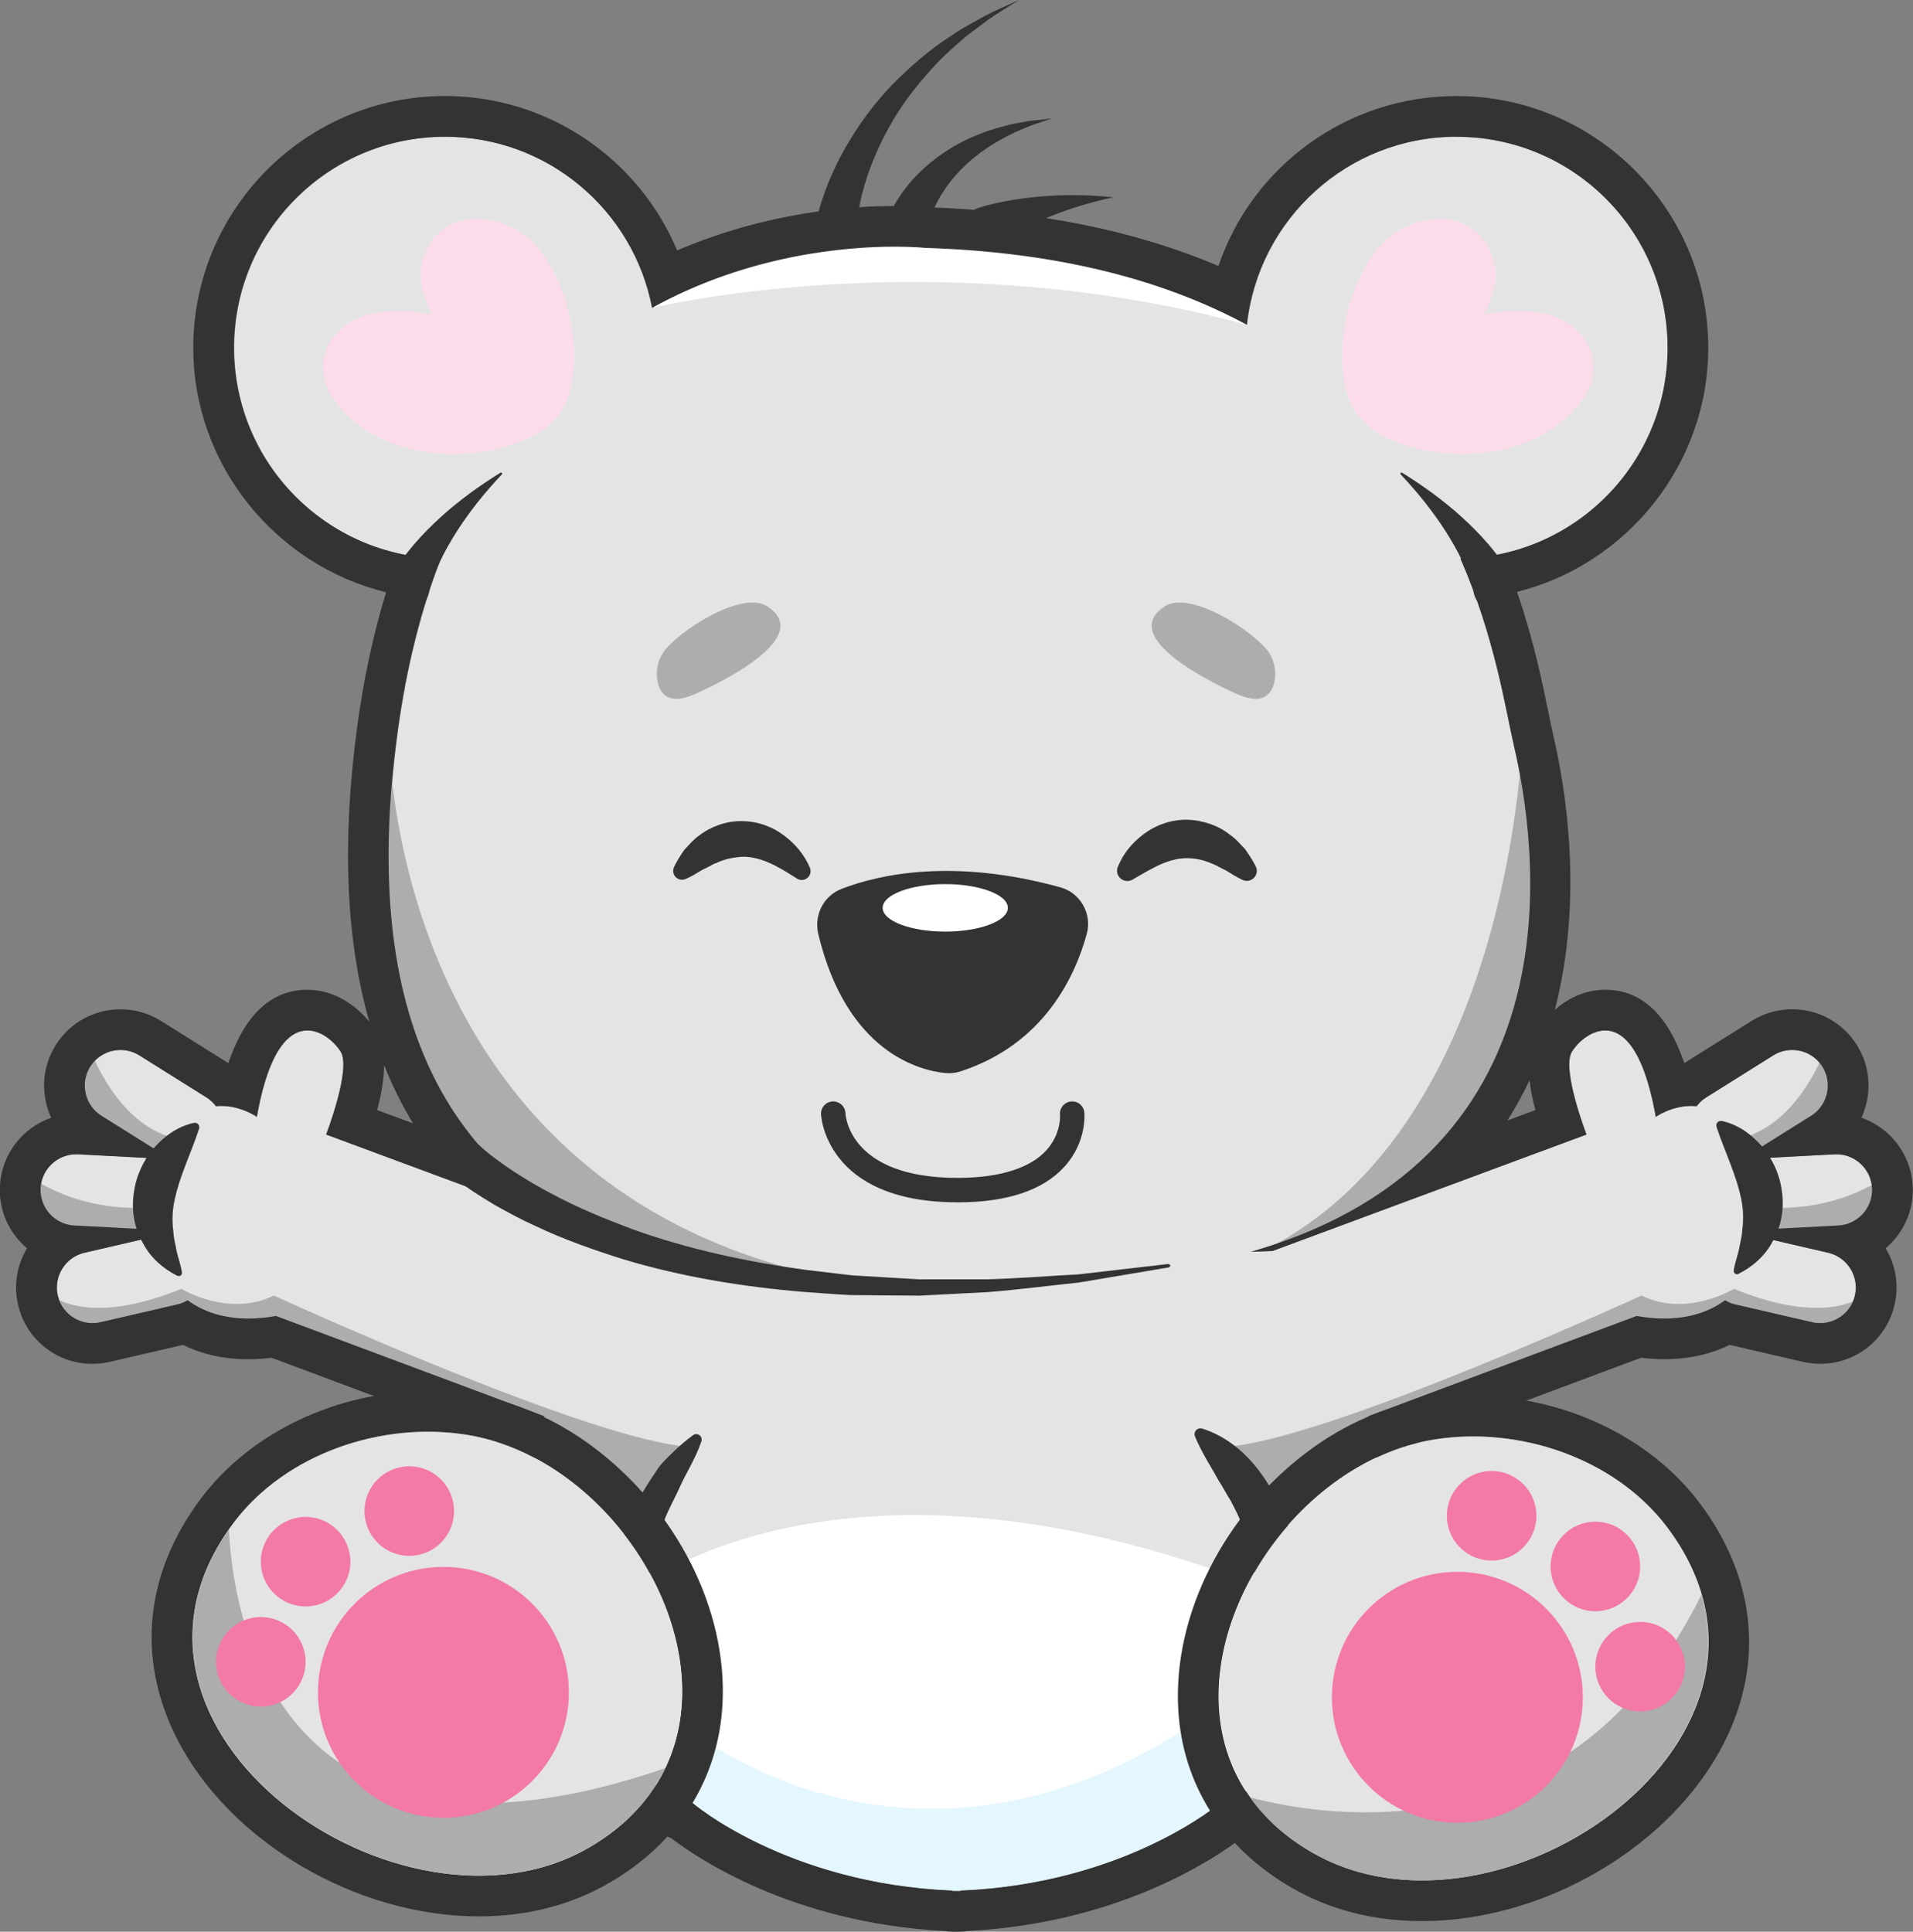 <?xml version="1.0" encoding="UTF-8"?>
<svg width="58.091mm" height="58.663mm" version="1.1" viewBox="0 0 58.091 58.663" xmlns="http://www.w3.org/2000/svg">
<rect x="0" y="0" width="58.091" height="58.663" fill="#808080" stroke="none"/>
<g transform="translate(-80.755 -49.476)">
<path d="m131.4 60.037c0-3.539-2.869-6.407-6.407-6.407-3.304 0-6.021 2.5-6.368 5.711-2.418-1.305-5.589-2.205-9.786-2.335 0 0-4.158-0.448-8.274 1.822-0.566-2.959-3.165-5.197-6.29-5.197-3.539 0-6.407 2.869-6.407 6.407 0 3.496 2.801 6.333 6.28 6.402-0.586 1.509-1.041 3.256-1.314 5.279-2.187 16.204 9.245 18.192 22.865 16.403 13.619-1.789 11.73-13.023 11.034-16.005-0.251-1.076-0.571-3.278-1.623-5.676 3.485-0.063 6.291-2.902 6.291-6.402" fill="#e4e4e4"/>
<path d="m109.68 106.9v-0.013c-5.043-0.206-7.912-2.674-7.912-2.674-7.03-2.686-4.478-11.732-4.478-11.732l-8.149-3.045c-1.169 0.206-2.054-0.015-2.685-0.477-0.091 0.053-0.188 0.097-0.295 0.122l-2.351 0.544c-0.58 0.134-1.163-0.23-1.298-0.809-0.134-0.579 0.23-1.163 0.809-1.298l1.981-0.459c-0.018-0.084-0.032-0.168-0.044-0.253l-2.244-0.118c-0.594-0.031-1.054-0.543-1.023-1.137 0.031-0.594 0.543-1.054 1.137-1.023l2.4 0.127c0.027-0.064 0.056-0.127 0.087-0.188l-1.774-1.111c-0.504-0.316-0.658-0.986-0.343-1.49 0.316-0.504 0.986-0.658 1.49-0.343l2.045 1.281c0.113 0.071 0.206 0.162 0.283 0.263 0.694-0.067 1.241 0.324 1.241 0.324 0.01-0.059 0.021-0.117 0.032-0.173 0.688-3.593 2.212-2.326 2.52-1.797 0.314 0.537-0.448 2.507-0.448 2.507l9.538 3.538 9.598 0.309 9.598-0.309 9.538-3.538s-0.761-1.97-0.448-2.507c0.309-0.529 1.832-1.796 2.52 1.797 0.011 0.056 0.021 0.114 0.032 0.173 0 0 0.547-0.391 1.241-0.324 0.076-0.101 0.169-0.192 0.283-0.263l2.045-1.281c0.504-0.316 1.175-0.162 1.49 0.343 0.315 0.504 0.162 1.175-0.343 1.49l-1.773 1.111c0.03 0.061 0.06 0.124 0.087 0.188l2.4-0.127c0.594-0.031 1.105 0.429 1.136 1.023 0.032 0.594-0.429 1.106-1.022 1.137l-2.244 0.118c-0.012 0.085-0.027 0.169-0.044 0.253l1.981 0.459c0.579 0.134 0.944 0.718 0.81 1.298-0.134 0.579-0.718 0.944-1.298 0.809l-2.351-0.544c-0.108-0.025-0.204-0.07-0.295-0.122-0.631 0.462-1.516 0.684-2.685 0.477l-8.15 3.045s2.552 9.045-4.477 11.732c0 0-2.868 2.468-7.912 2.674v0.013h-0.238" fill="#e4e4e4"/>
<path d="m136.19 81.31s-0.769 2.285-2.579 2.737l0.339 0.588 2.33-0.814s0.837-1.561-0.09-2.511" fill="#adadad"/>
<path d="m138 85.201s-1.312 1.063-3.574 0.95l-0.249 0.724 3.031 0.498 0.792-2.172" fill="#adadad"/>
<path d="m137.5 88.707s-1.041 1.154-4.094-0.091c0 0-1.425 0.882-2.805 0.204 0 0-9.614 4.411-12.622 4.592l1.357 2.307s3.665-2.963 7.419-4.298c3.755-1.335 3.732-1.245 3.732-1.245s2.013 0.43 2.805-0.52c0 0 3.732 1.606 4.207-0.95" fill="#adadad"/>
<path d="m100.56 58.827s8.543-2.076 18.06 0.514c0 0-10.542-6.41-18.06-0.514" fill="#fff"/>
<path d="m83.483 81.31s0.769 2.285 2.579 2.737l-0.339 0.588-2.33-0.814s-0.837-1.561 0.09-2.511" fill="#adadad"/>
<path d="m81.673 85.201s1.312 1.063 3.574 0.95l0.249 0.724-3.031 0.498-0.792-2.172" fill="#adadad"/>
<path d="m82.171 88.707s1.04 1.154 4.094-0.091c0 0 1.425 0.882 2.805 0.204 0 0 9.614 4.411 12.622 4.592l-1.357 2.307s-3.664-2.963-7.419-4.298c-3.755-1.335-3.732-1.245-3.732-1.245s-2.013 0.43-2.805-0.52c0 0-3.732 1.606-4.207-0.95" fill="#adadad"/>
<path d="m127.02 71.315s-0.145 11.854-7.49 15.927c0 0 10.691-2.255 7.49-15.927" fill="#adadad"/>
<path d="m92.55 71.461s-0.291 15.418 15.563 17.163c0 0-13.236 0.509-15.272-8.073 0 0-1.454-5.091-0.291-9.09" fill="#adadad"/>
<path d="m133.04 83.517c0.5 0.112 0.892 0.401 1.217 0.769 0.319 0.371 0.543 0.853 0.609 1.376 0.075 0.52-0.023 1.077-0.282 1.514-0.236 0.451-0.62 0.776-1.039 0.986-0.05 0.025-0.11 0.005-0.134-0.044l-9e-3 -0.062 2e-3 -0.015c0.04-0.237 0.117-0.43 0.159-0.629 0.032-0.202 0.09-0.381 0.096-0.563 0.048-0.356 0.033-0.675-0.036-0.992-0.066-0.316-0.172-0.635-0.303-0.984-0.129-0.35-0.289-0.72-0.435-1.16l-5e-3 -0.016c-0.024-0.072 0.015-0.15 0.087-0.174l0.074-0.004" fill="#333"/>
<path d="m117.31 103.88c0.441-0.822 0.837-1.754 1.113-2.673 0.283-0.925 0.462-1.872 0.485-2.812 0.017-0.47-0.023-0.935-0.102-1.39-0.075-0.457-0.197-0.904-0.38-1.33-0.08-0.218-0.198-0.418-0.3-0.627-0.129-0.194-0.23-0.406-0.361-0.604-0.23-0.42-0.501-0.819-0.718-1.334l-4e-3 -0.01c-0.038-0.091 4e-3 -0.195 0.095-0.234 0.041-0.017 0.084-0.018 0.123-0.006 1.093 0.345 1.854 1.272 2.326 2.286 0.512 1.009 0.728 2.151 0.737 3.26-4e-3 1.113-0.203 2.205-0.548 3.232-0.166 0.516-0.38 1.012-0.614 1.497-0.238 0.49-0.484 0.945-0.814 1.418-0.195 0.28-0.581 0.349-0.861 0.153-0.26-0.181-0.338-0.526-0.191-0.799l0.015-0.028" fill="#333"/>
<path d="m101.29 104.6c-0.355-0.455-0.621-0.886-0.868-1.361-0.249-0.466-0.464-0.951-0.638-1.452-0.343-1.002-0.547-2.067-0.533-3.14-0.012-0.537 0.087-1.069 0.168-1.596 0.147-0.515 0.261-1.039 0.498-1.518 0.115-0.239 0.188-0.498 0.339-0.717 0.136-0.226 0.278-0.449 0.426-0.665 0.136-0.225 0.338-0.401 0.522-0.586 0.189-0.181 0.386-0.353 0.598-0.506 0.074-0.053 0.177-0.036 0.23 0.038 0.032 0.044 0.038 0.099 0.022 0.148l-8e-3 0.023c-0.169 0.497-0.434 0.899-0.633 1.335-0.194 0.437-0.439 0.841-0.572 1.294-0.187 0.433-0.253 0.898-0.358 1.349-0.038 0.464-0.102 0.923-0.061 1.388 0.034 0.924 0.216 1.848 0.548 2.727 0.321 0.869 0.776 1.747 1.287 2.468l0.024 0.034c0.197 0.279 0.131 0.664-0.147 0.861-0.27 0.192-0.642 0.134-0.845-0.125" fill="#333"/>
<path d="m99.813 97.922c-0.88-0.338-1.869-0.362-2.875-0.197 0.314 2.497 1.488 5.213 4.832 6.49 0 0 2.868 2.468 7.912 2.674v0.013h0.238v-0.013c5.044-0.206 7.912-2.674 7.912-2.674 2.763-1.056 4.043-3.095 4.582-5.18l-2.728-1.113c-13.489-5.48-19.872 0-19.872 0" fill="#fff"/>
<path d="m101.86 102.11-0.992 1.696c0.282 0.148 0.578 0.288 0.899 0.41 0 0 2.868 2.468 7.912 2.674v0.013h0.238v-0.013c5.044-0.206 7.912-2.674 7.912-2.674 0.068-0.026 0.132-0.055 0.199-0.083l-0.766-2.492c-8.638 5.932-15.402 0.468-15.402 0.468" fill="#e4f6fe"/>
<path d="m122.45 57.214c0.027-0.038 0.054-0.075 0.082-0.111 0.941-1.235 3.077-1.476 3.585 0.302 0.18 0.629-0.083 1.079-0.269 1.63 0.508-0.147 1.13-0.143 1.652-0.064 0.597 0.091 1.171 0.422 1.465 0.962 0.289 0.53 0.21 1.16-0.132 1.643-1.127 1.594-3.304 1.956-5.079 1.512-1.08-0.271-1.971-0.814-2.175-1.987-0.221-1.269 0.117-2.823 0.871-3.888" fill="#fcdcea"/>
<path d="m97.251 57.214c-0.027-0.038-0.054-0.075-0.082-0.111-0.941-1.235-3.077-1.476-3.585 0.302-0.18 0.629 0.083 1.079 0.269 1.63-0.508-0.147-1.13-0.143-1.652-0.064-0.597 0.091-1.171 0.422-1.465 0.962-0.288 0.53-0.209 1.16 0.133 1.643 1.127 1.594 3.304 1.956 5.079 1.512 1.079-0.271 1.971-0.814 2.175-1.987 0.221-1.269-0.116-2.823-0.871-3.888" fill="#fcdcea"/>
<path d="m106.31 76.47c1.145-0.442 3.387-0.943 6.643-0.048 0.607 0.167 0.969 0.803 0.804 1.411-0.35 1.289-1.299 3.354-3.836 4.18-0.151 0.049-0.311 0.066-0.47 0.049-0.769-0.079-2.984-0.624-3.847-4.219-0.137-0.572 0.157-1.161 0.705-1.373" fill="#333"/>
<path d="m109.83 85.988c-4.031 0-4.144-2.658-4.144-2.684-5e-3 -0.205 0.157-0.375 0.362-0.38l9e-3 -3.52e-4c0.2 0 0.365 0.159 0.371 0.359 4e-3 0.082 0.126 1.964 3.402 1.964 1.27 0 2.204-0.291 2.703-0.842 0.454-0.502 0.412-1.067 0.411-1.072-0.021-0.204 0.128-0.386 0.332-0.406 0.206-0.022 0.386 0.128 0.406 0.332 4e-3 0.036 0.081 0.892-0.6 1.644-0.652 0.721-1.747 1.087-3.253 1.087" fill="#333"/>
<path d="m114.7 75.8c0.169-0.412 0.433-0.731 0.791-0.999 0.353-0.264 0.822-0.439 1.312-0.431 0.484 0.013 0.959 0.18 1.3 0.455 0.184 0.123 0.315 0.292 0.462 0.44 0.119 0.169 0.23 0.339 0.322 0.519 0.076 0.15 0.017 0.333-0.133 0.409-0.087 0.045-0.186 0.043-0.269 0.004l-0.045-0.022c-0.166-0.08-0.308-0.174-0.449-0.261-0.15-0.065-0.284-0.156-0.421-0.206-0.274-0.123-0.526-0.169-0.77-0.171-0.242-0.002-0.494 0.06-0.766 0.173-0.265 0.113-0.558 0.286-0.839 0.45l-0.049 0.029c-0.149 0.087-0.34 0.037-0.427-0.111-0.051-0.087-0.055-0.19-0.02-0.276" fill="#333"/>
<path d="m104.92 76.134c-0.277-0.177-0.571-0.357-0.845-0.472-0.279-0.115-0.542-0.176-0.794-0.167-0.25 0.02-0.508 0.061-0.781 0.193-0.073 0.018-0.139 0.063-0.208 0.101l-0.219 0.107c-0.143 0.087-0.288 0.18-0.459 0.256l-0.038 0.017c-0.136 0.061-0.296-3.53e-4 -0.356-0.136-0.033-0.074-0.03-0.156 2e-3 -0.224 0.085-0.183 0.195-0.353 0.312-0.523 0.143-0.15 0.276-0.315 0.457-0.44 0.342-0.266 0.811-0.439 1.288-0.434 0.48-7.05e-4 0.939 0.175 1.284 0.436 0.349 0.265 0.613 0.578 0.785 0.977 0.059 0.136-4e-3 0.294-0.14 0.353-0.084 0.036-0.177 0.026-0.249-0.019l-0.037-0.024" fill="#333"/>
<path d="m126.53 83.503c0.254-0.399 0.477-0.808 0.672-1.222 0.034 0.309 0.1 0.619 0.177 0.907zm-34.322-0.316c0.155-0.58 0.209-1.024 0.21-1.366 0.25 0.626 0.543 1.216 0.879 1.77zm32.778-30.794c-3.334 0-6.198 2.128-7.232 5.161-2.524-1.076-5.49-1.675-8.843-1.784-0.129-0.012-0.474-0.038-0.983-0.038-1.383 0-3.917 0.192-6.611 1.349-1.169-2.79-3.925-4.689-7.049-4.689-4.215 0-7.644 3.429-7.644 7.644 0 3.568 2.509 6.611 5.855 7.426-0.388 1.271-0.683 2.641-0.878 4.09-0.468 3.469-0.344 6.457 0.37 8.955-0.363-0.449-1.018-0.973-1.88-0.973-1.095-3.53e-4 -1.9 0.748-2.403 2.227l-7.06e-4 -7.06e-4 -2.045-1.281c-0.368-0.231-0.793-0.352-1.228-0.352-0.806 0-1.541 0.406-1.967 1.087-0.328 0.524-0.433 1.145-0.294 1.749 0.037 0.159 0.089 0.313 0.156 0.458-0.868 0.3-1.506 1.102-1.557 2.069-0.033 0.617 0.178 1.211 0.593 1.672 0.072 0.08 0.148 0.154 0.229 0.223-0.298 0.497-0.412 1.106-0.271 1.714 0.245 1.057 1.174 1.795 2.26 1.795 0.175 0 0.351-0.02 0.522-0.06l2.227-0.516c0.588 0.29 1.252 0.436 1.984 0.436 0.229 0 0.465-0.015 0.706-0.044l6.834 2.553c-0.696 3.712-0.301 9.768 5.301 12.036 0.738 0.568 3.66 2.58 8.304 2.818 0.076 0.015 0.154 0.022 0.234 0.022h0.238c0.081 0 0.161-7e-3 0.237-0.023 4.641-0.239 7.563-2.25 8.3-2.818 5.602-2.267 5.997-8.324 5.301-12.036l6.835-2.553c0.241 0.029 0.477 0.044 0.706 0.044 0.732 0 1.397-0.146 1.985-0.436l2.227 0.516c0.171 0.04 0.347 0.06 0.522 0.06 1.086 0 2.015-0.738 2.26-1.795 0.141-0.608 0.027-1.217-0.271-1.714 0.081-0.068 0.157-0.143 0.229-0.223 0.415-0.461 0.625-1.055 0.592-1.672-0.051-0.967-0.689-1.769-1.557-2.069 0.067-0.145 0.12-0.298 0.156-0.458 0.139-0.604 0.035-1.226-0.294-1.749-0.426-0.681-1.161-1.087-1.967-1.087-0.435 0-0.859 0.122-1.227 0.352l-2.045 1.281-1e-3 7.06e-4c-0.503-1.479-1.308-2.227-2.403-2.227-0.632 0-1.153 0.282-1.529 0.61 0.882-3.388 0.323-6.752-0.041-8.309-0.045-0.194-0.093-0.428-0.147-0.694-0.192-0.936-0.457-2.231-0.959-3.689 3.323-0.832 5.806-3.861 5.806-7.414 0-4.215-3.429-7.644-7.644-7.644zm0 1.237c3.539 0 6.407 2.869 6.407 6.407 0 3.5-2.807 6.339-6.291 6.402 1.052 2.398 1.372 4.601 1.623 5.676 0.639 2.737 2.272 12.416-7.985 15.375l0.653-0.021 9.538-3.538s-0.761-1.97-0.448-2.507c0.144-0.247 0.552-0.654 1.016-0.654 0.532 0 1.137 0.533 1.504 2.451 0.011 0.056 0.021 0.114 0.032 0.173 0 0 0.464-0.331 1.079-0.331 0.053 0 0.107 0.003 0.162 0.008 0.076-0.101 0.169-0.192 0.283-0.263l2.045-1.281c0.177-0.111 0.375-0.164 0.571-0.164 0.361 0 0.715 0.18 0.919 0.507 0.315 0.504 0.162 1.175-0.343 1.49l-1.773 1.111c0.03 0.061 0.06 0.124 0.087 0.188l2.4-0.127 0.057-0.001c0.569 0 1.049 0.449 1.079 1.024 0.032 0.594-0.429 1.106-1.022 1.137l-2.244 0.118c-0.012 0.085-0.027 0.169-0.044 0.253l1.981 0.459c0.579 0.134 0.944 0.718 0.81 1.298-0.115 0.498-0.563 0.837-1.055 0.837-0.08 0-0.162-0.009-0.243-0.028l-2.351-0.544c-0.108-0.025-0.204-0.07-0.295-0.122-0.47 0.344-1.081 0.555-1.845 0.555-0.262 0-0.542-0.025-0.84-0.078l-8.15 3.045s2.552 9.045-4.477 11.732c0 0-2.868 2.468-7.912 2.674v0.013h-0.238v-0.013c-5.043-0.206-7.912-2.674-7.912-2.674-7.03-2.686-4.478-11.732-4.478-11.732l-8.149-3.045c-0.299 0.053-0.579 0.078-0.841 0.078-0.763 0-1.374-0.211-1.844-0.555-0.091 0.053-0.188 0.097-0.295 0.122l-2.351 0.544c-0.081 0.019-0.163 0.028-0.243 0.028-0.491 0-0.939-0.339-1.055-0.837-0.134-0.579 0.23-1.163 0.809-1.298l1.981-0.459c-0.018-0.084-0.032-0.168-0.044-0.253l-2.244-0.118c-0.594-0.031-1.054-0.543-1.023-1.137 0.03-0.575 0.51-1.024 1.079-1.024l0.058 0.001 2.4 0.127c0.027-0.064 0.056-0.127 0.087-0.188l-1.774-1.111c-0.504-0.316-0.658-0.986-0.343-1.49 0.205-0.327 0.558-0.507 0.919-0.507 0.196 0 0.394 0.053 0.571 0.164l2.045 1.281c0.113 0.071 0.206 0.162 0.283 0.263 0.055-0.005 0.109-0.008 0.162-0.008 0.616 0 1.079 0.331 1.079 0.331 0.01-0.059 0.021-0.117 0.032-0.173 0.367-1.918 0.973-2.451 1.504-2.451 0.464 0 0.872 0.407 1.016 0.654 0.314 0.537-0.448 2.507-0.448 2.507l8.848 3.281c-5.027-2.082-7.87-6.684-6.681-15.496 0.273-2.023 0.728-3.771 1.314-5.279-3.479-0.069-6.28-2.905-6.28-6.402 0-3.539 2.869-6.407 6.407-6.407 3.125 0 5.724 2.238 6.29 5.197 2.951-1.628 5.923-1.858 7.37-1.858 0.571 0 0.904 0.036 0.904 0.036 4.197 0.13 7.368 1.03 9.786 2.335 0.347-3.211 3.065-5.711 6.368-5.711" fill="#333"/>
<path d="m125.48 91.862c-0.466 0-0.93 0.037-1.378 0.109-1.246 0.201-2.49 0.739-3.597 1.558-2.572 1.902-4.131 4.985-3.971 7.854 0.127 2.281 1.347 4.204 3.434 5.415 1.167 0.676 2.5 1.019 3.962 1.019 3.75 0 7.617-2.291 9.195-5.448 1.207-2.414 0.939-4.987-0.755-7.244-1.51-2.013-4.15-3.263-6.891-3.263zm0 1.237c2.24-3.53e-4 4.556 0.974 5.901 2.768 3.885 5.178-2.061 10.713-7.451 10.713-1.177 0-2.326-0.264-3.342-0.852-4.622-2.68-2.984-8.516 0.652-11.204 0.915-0.677 1.957-1.154 3.058-1.332 0.388-0.062 0.784-0.093 1.182-0.093" fill="#333"/>
<path d="m121.25 94.524c0.915-0.677 1.957-1.154 3.058-1.332 2.569-0.414 5.498 0.563 7.083 2.675 4.734 6.309-5.126 13.147-10.793 9.861-4.622-2.68-2.984-8.516 0.652-11.204" fill="#e4e4e4"/>
<path d="m120.59 105.73c5.057 2.932 13.442-2.196 11.829-7.817-3.981 8.019-11.459 6.743-13.705 6.146 0.449 0.631 1.064 1.2 1.875 1.671" fill="#adadad"/>
<path d="m128.82 101.02c0 2.104-1.706 3.81-3.81 3.81-2.104 0-3.81-1.706-3.81-3.81 0-2.104 1.706-3.81 3.81-3.81 2.104 0 3.81 1.706 3.81 3.81" fill="#f379a7"/>
<path d="m127.41 95.508c0 0.751-0.609 1.36-1.36 1.36-0.751 0-1.359-0.609-1.359-1.36 0-0.751 0.608-1.36 1.359-1.36 0.751 0 1.36 0.609 1.36 1.36" fill="#f379a7"/>
<path d="m130.56 97.047c0 0.751-0.609 1.36-1.36 1.36-0.751 0-1.359-0.609-1.359-1.36 0-0.751 0.609-1.36 1.359-1.36 0.751 0 1.36 0.609 1.36 1.36" fill="#f379a7"/>
<path d="m131.92 100.09c0 0.751-0.609 1.36-1.36 1.36-0.751 0-1.36-0.609-1.36-1.36 0-0.751 0.609-1.359 1.36-1.359 0.751 0 1.36 0.609 1.36 1.359" fill="#f379a7"/>
<path d="m93.749 91.719c-2.74 0-5.381 1.25-6.891 3.263-1.694 2.257-1.962 4.83-0.755 7.244 1.578 3.157 5.445 5.448 9.195 5.448 1.463 0 2.796-0.343 3.962-1.02 2.088-1.21 3.307-3.133 3.434-5.414 0.16-2.869-1.399-5.952-3.971-7.854-1.107-0.818-2.351-1.357-3.596-1.558-0.449-0.072-0.913-0.109-1.379-0.109zm0 1.237c0.398 0 0.794 0.031 1.182 0.093 1.1 0.177 2.142 0.655 3.058 1.331 3.636 2.688 5.274 8.524 0.652 11.204-1.016 0.589-2.165 0.853-3.342 0.853-5.389 0-11.336-5.535-7.451-10.713 1.346-1.794 3.661-2.768 5.902-2.768" fill="#333"/>
<path d="m97.988 94.38c-0.915-0.677-1.957-1.154-3.058-1.331-2.569-0.414-5.498 0.563-7.083 2.675-4.734 6.309 5.126 13.147 10.793 9.861 4.622-2.68 2.984-8.516-0.652-11.204" fill="#e4e4e4"/>
<path d="m98.641 105.58c1.115-0.647 1.863-1.478 2.31-2.405-12.046 4.129-13.15-5.039-13.243-7.249-4.369 6.25 5.328 12.904 10.933 9.653" fill="#adadad"/>
<path d="m90.41 100.87c0 2.104 1.706 3.81 3.81 3.81 2.104 0 3.81-1.706 3.81-3.81 0-2.104-1.706-3.81-3.81-3.81-2.104 0-3.81 1.706-3.81 3.81" fill="#f379a7"/>
<path d="m91.823 95.365c0 0.751 0.609 1.36 1.36 1.36 0.751 0 1.36-0.609 1.36-1.36s-0.609-1.36-1.36-1.36c-0.751 0-1.36 0.609-1.36 1.36" fill="#f379a7"/>
<path d="m88.675 96.903c0 0.751 0.609 1.359 1.36 1.359 0.751 0 1.36-0.609 1.36-1.359 0-0.751-0.609-1.36-1.36-1.36-0.751 0-1.36 0.609-1.36 1.36" fill="#f379a7"/>
<path d="m87.315 99.944c0 0.751 0.609 1.359 1.36 1.359s1.36-0.609 1.36-1.359c0-0.751-0.609-1.36-1.36-1.36s-1.36 0.609-1.36 1.36" fill="#f379a7"/>
<path d="m92.614 67.034c0.118-0.242 0.223-0.386 0.345-0.559 0.118-0.165 0.243-0.319 0.371-0.47 0.256-0.299 0.531-0.573 0.814-0.831 0.284-0.258 0.58-0.495 0.883-0.72 0.303-0.224 0.617-0.43 0.932-0.628l0.044 0.01-0.004 0.04c-0.253 0.272-0.497 0.548-0.725 0.835-0.227 0.288-0.442 0.582-0.636 0.885-0.193 0.304-0.371 0.613-0.521 0.929-0.074 0.158-0.144 0.316-0.202 0.475-0.056 0.149-0.118 0.335-0.131 0.438-0.044 0.346-0.359 0.59-0.705 0.546-0.345-0.044-0.59-0.36-0.546-0.705 0.009-0.07 0.029-0.135 0.058-0.195l0.025-0.051" fill="#333"/>
<path d="m125.5 67.439c-0.013-0.102-0.075-0.289-0.131-0.438-0.058-0.159-0.129-0.317-0.203-0.475-0.15-0.316-0.328-0.625-0.521-0.929-0.195-0.303-0.409-0.598-0.636-0.885-0.228-0.288-0.472-0.563-0.725-0.835l7.1e-4 -0.046 0.04-0.004c0.315 0.197 0.629 0.403 0.932 0.628 0.303 0.225 0.6 0.462 0.883 0.72 0.283 0.258 0.558 0.532 0.814 0.831 0.127 0.151 0.253 0.304 0.371 0.47 0.121 0.173 0.226 0.317 0.344 0.559l0.024 0.049c0.152 0.313 0.023 0.69-0.29 0.843-0.313 0.153-0.691 0.023-0.843-0.29-0.031-0.063-0.05-0.131-0.059-0.197" fill="#333"/>
<path d="m95.352 84.296c0.269 0.251 0.655 0.523 1.01 0.762 0.372 0.235 0.75 0.469 1.148 0.671 0.784 0.426 1.619 0.764 2.463 1.081 1.7 0.61 3.487 0.991 5.293 1.235l1.36 0.161 1.369 0.082 0.686 0.04 2.063-0.001c0.917-0.026 1.833-0.101 2.752-0.149l2.744-0.318 3e-3 -3.52e-4 0.058 0.046-0.043 0.058-2.733 0.46c-0.919 0.096-1.838 0.217-2.761 0.291l-1.389 0.072-0.695 0.036-0.696-0.005-1.395-0.012c-0.464-0.023-0.928-0.062-1.393-0.093-1.856-0.155-3.714-0.452-5.52-0.996-0.898-0.285-1.793-0.595-2.654-1.006-0.435-0.193-0.855-0.423-1.275-0.66-0.421-0.257-0.81-0.49-1.236-0.846-0.262-0.219-0.297-0.609-0.078-0.872 0.219-0.262 0.609-0.297 0.872-0.078l0.024 0.021 0.023 0.022" fill="#333"/>
<path d="m86.796 83.769c-0.146 0.44-0.306 0.811-0.435 1.16-0.131 0.349-0.237 0.668-0.303 0.984-0.069 0.317-0.085 0.636-0.036 0.992 0.006 0.182 0.064 0.361 0.096 0.563 0.042 0.199 0.119 0.392 0.159 0.629l0.003 0.016c0.009 0.055-0.027 0.106-0.082 0.115l-0.061-0.009c-0.419-0.211-0.803-0.536-1.039-0.986-0.259-0.436-0.357-0.994-0.282-1.513 0.065-0.523 0.29-1.005 0.608-1.376 0.325-0.367 0.718-0.657 1.217-0.768 0.074-0.017 0.148 0.03 0.164 0.104l-0.003 0.073-0.006 0.017" fill="#333"/>
<path d="m118.31 70.549c0.299 0.133 0.679 0.242 0.931 0.032 0.104-0.087 0.166-0.216 0.201-0.347 0.085-0.319 0.025-0.674-0.159-0.948-0.413-0.611-2.374-1.902-3.155-1.397-1.474 0.953 1.547 2.378 2.183 2.66" fill="#adadad"/>
<path d="m101.87 70.549c-0.3 0.133-0.679 0.242-0.931 0.032-0.105-0.087-0.166-0.216-0.201-0.347-0.085-0.319-0.026-0.674 0.159-0.948 0.413-0.611 2.374-1.902 3.155-1.397 1.475 0.953-1.547 2.378-2.182 2.66" fill="#adadad"/>
<path d="m105.53 56.272c0.089-0.47 0.219-0.829 0.368-1.22 0.157-0.377 0.327-0.745 0.53-1.093 0.399-0.698 0.876-1.344 1.423-1.913 0.558-0.558 1.146-1.081 1.806-1.494 0.312-0.23 0.667-0.394 0.998-0.59 0.341-0.177 0.697-0.325 1.043-0.487-0.322 0.208-0.652 0.4-0.963 0.619-0.298 0.237-0.619 0.44-0.891 0.704-0.581 0.482-1.071 1.057-1.518 1.644-0.437 0.599-0.79 1.249-1.062 1.921-0.14 0.335-0.244 0.681-0.337 1.026-0.082 0.337-0.152 0.717-0.165 1.005l-7.1e-4 0.019c-0.015 0.343-0.305 0.608-0.647 0.593-0.343-0.015-0.608-0.305-0.593-0.647l0.01-0.088" fill="#333"/>
<path d="m107.74 56.074c0.127-0.329 0.262-0.525 0.419-0.756 0.158-0.217 0.327-0.42 0.516-0.6 0.37-0.367 0.791-0.663 1.23-0.9 0.444-0.231 0.906-0.403 1.374-0.521 0.232-0.065 0.473-0.096 0.705-0.145l0.708-0.077-0.669 0.227c-0.214 0.097-0.433 0.175-0.637 0.285-0.412 0.208-0.796 0.459-1.138 0.745-0.336 0.293-0.63 0.62-0.859 0.978-0.118 0.176-0.212 0.365-0.294 0.552-0.074 0.177-0.149 0.406-0.159 0.526-0.029 0.345-0.332 0.601-0.677 0.572-0.345-0.029-0.601-0.332-0.572-0.677 5e-3 -0.06 0.018-0.117 0.038-0.171l0.015-0.037" fill="#333"/>
<path d="m110.48 55.786c0.381-0.123 0.702-0.182 1.051-0.241 0.342-0.055 0.683-0.095 1.023-0.117 0.679-0.045 1.353-0.029 2.013 0.04-0.649 0.136-1.278 0.325-1.878 0.563-0.3 0.119-0.592 0.253-0.874 0.397-0.274 0.141-0.569 0.307-0.782 0.464-0.278 0.206-0.672 0.148-0.878-0.131-0.206-0.279-0.148-0.672 0.131-0.878 0.056-0.041 0.116-0.072 0.179-0.092l0.015-0.005" fill="#333"/>
<path d="m111.36 77.046c0 0.398-0.851 0.721-1.901 0.721s-1.901-0.323-1.901-0.721c0-0.398 0.851-0.721 1.901-0.721s1.901 0.323 1.901 0.721" fill="#fff"/>
</g>
</svg>
